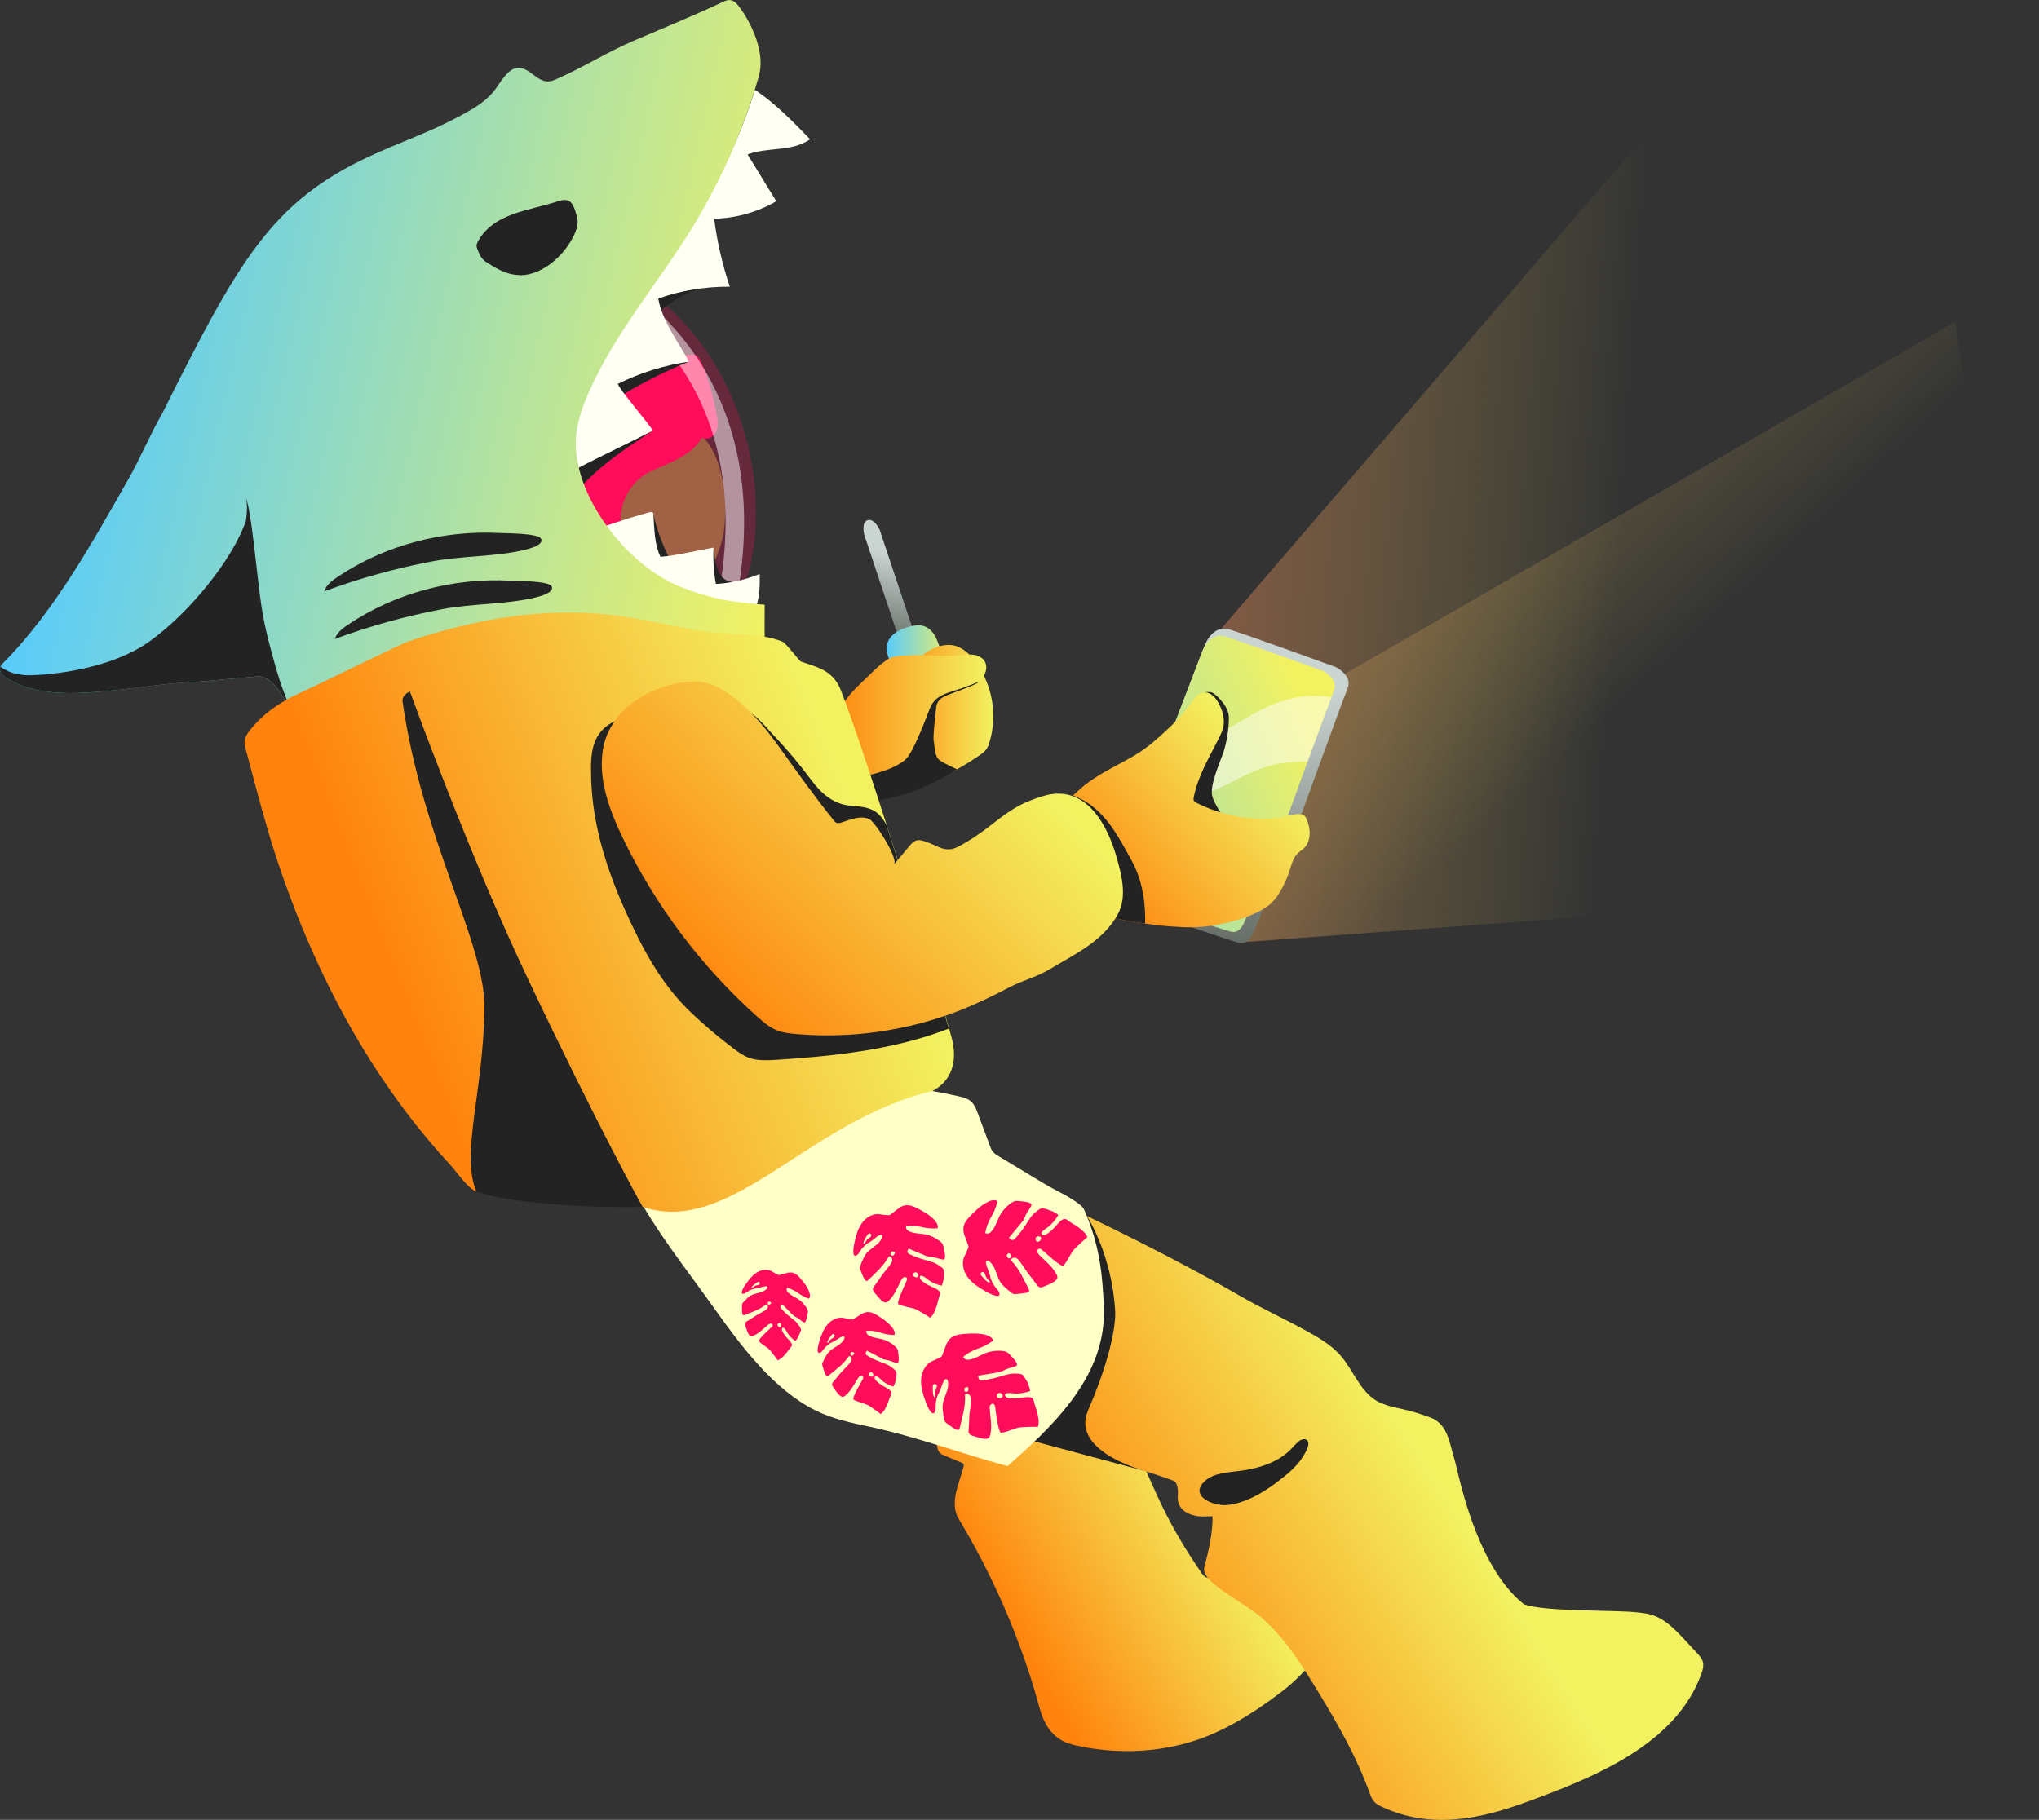 <svg width="550" height="491" viewBox="0 0 550 491" fill="none" xmlns="http://www.w3.org/2000/svg">
<rect x="0" y="0" width="550" height="491" fill="#333333" stroke="none"/>
<path d="M242.885 173.542L233.139 144.331C233.139 144.331 232.223 140.838 234.076 140.336C235.93 139.834 237.281 142.956 237.281 142.956L247.027 172.167L242.885 173.542Z" fill="url(#paint0_linear_8370_979)"/>
<path d="M239.179 175.681C239.136 175.354 239.114 175.048 239.136 174.721C239.354 171.817 241.774 170.202 244.281 169.372C245.655 168.914 247.617 168.455 249.099 168.892C250.691 169.372 251.89 170.747 252.566 172.276C254.725 177.188 255.379 182.493 256.839 187.58C257.341 189.37 257.777 191.51 256.556 192.885C255.728 193.802 254.419 194.064 253.177 194.217C251.302 194.457 247.355 195.439 245.698 194.304C244.194 193.278 243.692 190.112 243.3 188.431C242.406 184.698 240.88 181.139 239.681 177.494C239.484 176.904 239.288 176.293 239.201 175.681H239.179Z" fill="url(#paint1_linear_8370_979)"/>
<path d="M263.205 178.65C266.497 183.17 268.176 188.824 267.914 194.413C267.805 196.64 267.391 198.845 266.671 200.963C266.039 202.862 264.338 203.692 262.703 204.783C259.062 207.25 255.116 209.281 250.973 210.787C249.011 211.507 246.743 212.075 244.934 211.027C244.018 210.503 243.364 209.63 242.819 208.713C241.511 206.573 240.682 204.128 240.377 201.639C240.072 199.151 240.704 196.836 240.66 194.391C240.573 189.152 243.669 184.021 246.307 179.677C248.204 176.555 252.347 173.935 256.053 174C259.084 174.066 261.504 176.314 263.205 178.629V178.65Z" fill="url(#paint2_linear_8370_979)"/>
<path d="M235.407 181.227C236.868 179.83 238.416 178.433 240.029 177.581C241.577 176.752 244.477 176.883 246.2 176.795C250.538 176.599 254.855 177.145 259.194 176.752C260.328 176.642 261.462 176.511 262.595 176.664C263.729 176.817 264.841 177.319 265.495 178.258C266.564 179.786 265.931 182.013 264.623 183.345C263.315 184.677 261.462 185.288 259.696 185.899L256.709 186.903C255.618 187.275 254.463 187.668 253.634 188.475C251.934 190.113 252.283 192.427 251.977 194.545C251.629 196.924 251.563 199.26 251.432 201.684C251.28 204.631 254.092 206.902 258.169 207.556C252.697 210.613 248.227 212.512 247.203 212.731C243.387 213.582 237.784 213.364 233.859 213.32C232.791 213.32 231.701 213.255 230.654 213.036C220.211 210.788 222.98 197.732 226.73 191.03C228.343 188.148 230.676 185.725 233.074 183.498C233.816 182.799 234.601 182.035 235.407 181.249V181.227Z" fill="url(#paint3_linear_8370_979)"/>
<path d="M264.056 183.868C264.056 183.868 261.898 184.96 256.774 186.553C253.939 187.427 251.868 188.409 250.756 191.269C250.059 193.103 246.308 203.233 244.172 205.001C240.269 208.233 233.183 209.324 233.183 209.324L234.775 212.643L236.105 216.136C236.105 216.136 239.332 215.59 244.695 214.04C246.374 213.56 251.977 211.507 258.169 207.556C258.169 207.556 254.899 206.137 253.46 205.111C252.021 204.085 252.173 201.334 251.868 200.002C251.563 198.67 252.566 190.571 252.566 190.571C252.566 190.571 252.719 189.13 254.092 188.278C255.531 187.361 258.147 186.641 261.069 185.44C262.421 184.894 263.576 184.479 264.034 183.89L264.056 183.868Z" fill="#232323"/>
<path d="M550.001 238.295L460.849 16.811L328.57 170.616L333.716 254.32L550.001 238.295Z" fill="url(#paint4_linear_8370_979)"/>
<path style="mix-blend-mode:screen" d="M550.001 238.296L527.37 86.848L362.714 181.86L336.136 254.146L550.001 238.296Z" fill="url(#paint5_linear_8370_979)"/>
<path d="M311.891 208.277L325.017 174.001C325.017 174.001 327.001 168.412 331.71 169.853C336.42 171.294 360.381 180.004 360.381 180.004C360.381 180.004 364.894 182.319 363.521 185.637C362.147 188.956 347.67 228.995 347.67 228.995L338.208 251.286C338.208 251.286 337.074 254.997 334.327 254.386C331.58 253.775 307.88 245.522 307.88 245.522L306.419 232.772L311.891 208.277Z" fill="url(#paint6_linear_8370_979)"/>
<path d="M332.145 251.395C329.573 250.849 307.748 243.274 307.748 243.274L306.549 231.288L310.408 214.456L311.847 208.168L313.417 204.107L324.296 175.726C324.296 175.726 326.193 170.421 330.532 171.73C334.827 173.062 356.935 181.053 356.935 181.053C356.935 181.053 361.1 183.17 359.813 186.314C359.682 186.598 359.464 187.253 359.137 188.148C357.873 191.445 355.344 198.365 352.706 205.461C348.803 216.158 344.747 227.336 344.747 227.336L335.786 248.448C335.786 248.448 334.675 251.963 332.167 251.395H332.145Z" fill="url(#paint7_linear_8370_979)"/>
<path opacity="0.5" d="M352.707 205.461C349.066 205.461 345.338 205.766 341.849 206.792C336.29 208.408 331.449 211.923 325.955 213.757C320.962 215.416 315.512 215.656 310.41 214.434C309.145 214.15 307.924 213.779 306.747 213.32C306.005 212.993 306.398 208.692 306.529 208.059C306.747 206.618 306.965 205.526 308.338 204.937C309.756 204.369 311.783 204.369 313.418 204.085C313.615 204.085 313.789 204.042 313.942 204.02C315.969 203.649 317.997 203.146 319.938 202.426C329.64 199.02 337.532 191.248 347.496 188.65C351.268 187.646 355.28 187.471 359.139 188.126C357.875 191.423 355.345 198.343 352.707 205.439V205.461Z" fill="white"/>
<path d="M324.929 186.816C324.929 186.816 326.194 186.532 326.979 186.86C327.764 187.187 331.427 190.375 331.47 193.475C331.514 196.575 330.838 200.68 329.879 203.343C328.919 206.007 326.39 211.77 326.957 214.608C327.524 217.446 331.667 222.621 331.667 222.621L322.422 225.677C322.422 225.677 311.695 219.804 311.782 219.608C311.869 219.411 315.009 213.342 315.009 213.342C315.009 213.342 322.051 200.177 322.4 196.117C322.749 192.056 324.929 186.816 324.929 186.816Z" fill="#232323"/>
<path d="M261.418 414.632C266.127 422.95 270.226 431.617 273.715 440.524C275.764 445.764 277.596 451.069 279.187 456.462C280.626 461.265 281.259 466.068 285.685 469.124C287.145 470.15 288.911 470.631 290.678 471.024C297.218 472.421 303.977 472.814 310.627 472.093C313.876 471.744 317.103 471.133 320.264 470.238C329.596 467.596 337.924 462.335 345.577 456.527C349.175 453.798 352.074 450.785 354.952 447.249C356.435 445.437 358.768 442.053 358.005 439.564C357.83 438.953 357.351 438.494 356.915 438.057C353.165 434.455 348.935 431.377 344.378 428.888C343.397 428.364 342.372 427.84 341.282 427.687C340.017 427.513 338.731 427.796 337.467 427.862C334.109 428.058 330.468 426.661 327.176 426.05C326.369 425.897 325.54 425.766 324.908 425.286C324.494 424.98 324.189 424.543 323.905 424.107C319.217 417.273 315.249 410.484 311.848 402.886C308.229 394.808 304.675 386.709 300.641 378.849C299.333 376.295 297.981 373.741 296.019 371.667C292.596 368.042 285.837 364.746 280.757 364.789C276.833 364.833 273.192 367.213 269.311 368.108C266.367 368.785 263.358 369.134 260.459 369.942C257.668 370.728 254.354 370.859 251.759 372.147C250.538 372.736 249.317 373.61 249.317 375.094C249.317 375.967 249.644 376.775 249.928 377.605C251.323 381.404 252.261 385.399 252.675 389.438C252.762 390.333 252.871 391.337 253.504 391.97C253.874 392.341 254.376 392.56 254.855 392.756L259.325 394.612C259.543 394.699 259.761 394.808 259.892 395.005C260.023 395.245 259.957 395.551 259.892 395.813C258.736 400.266 256.033 405.55 258.627 409.851C259.565 411.422 260.502 413.016 261.396 414.61L261.418 414.632Z" fill="url(#paint8_linear_8370_979)"/>
<path d="M350.548 448.516C352.423 451.31 354.168 454.192 355.977 457.139C361.123 465.588 366.007 474.255 369.386 483.599C369.691 484.451 369.997 485.324 370.585 486.001C371.196 486.721 372.09 487.18 372.962 487.573C386.044 493.533 398.994 490.869 411.902 486.132C429.628 479.648 451.932 470.828 458.887 451.703C459.28 450.633 459.628 449.432 459.301 448.297C459.04 447.402 458.407 446.704 457.775 446.027L454.679 442.686C452.019 439.805 449.119 436.748 445.391 435.657C444.301 435.329 443.189 435.198 442.077 435.067C435.776 434.281 417.265 434.98 411.073 432.84C397.795 422.317 393.304 396.839 392.366 393.87C390.993 389.548 390.622 384.264 385.891 382.474C383.493 381.579 381.051 380.815 378.565 380.247C376.058 379.658 373.463 379.221 371.261 377.911C366.813 375.248 365.069 369.724 361.668 365.816C358.964 362.694 355.258 360.642 351.617 358.655C346.079 355.621 340.366 353.023 334.916 349.879C322.772 342.893 310.322 336.452 297.742 330.296C287.037 325.034 275.983 319.969 264.819 313.965C255.858 309.141 244.783 304.534 236.476 307.088C231.308 308.682 228.125 312.83 225.596 317.175C219.884 327.065 216.766 338.57 216.461 350.796C216.395 353.656 216.504 356.669 218.096 359.616C220.821 364.725 227.035 368.13 232.638 370.51C245.066 375.793 255.771 381.12 267.37 385.225C281.695 390.312 296.652 392.298 316.47 399.481C317.691 399.918 317.822 402.145 317.713 403.454C317.212 408.847 323.556 409.153 324.167 409.153L327.089 409.087C327.11 413.934 326.02 418.213 324.843 422.907C323.905 427.011 335.156 431.945 340.301 436.464C344.4 440.045 347.605 444.149 350.527 448.494L350.548 448.516Z" fill="url(#paint9_linear_8370_979)"/>
<path d="M293.141 327.992C293.141 327.992 300 338.501 300.816 353.902C300.816 353.902 301.5 362.001 293.5 380.501C288.5 392.063 310.038 397.21 310.038 397.21L275.154 387.845C275.154 387.845 288.061 376.647 290.547 370.492C293.032 364.336 297.022 356.413 295.452 345.52C293.882 334.628 293.163 327.992 293.163 327.992H293.141Z" fill="#232323"/>
<path d="M291.592 325.296C288.845 322.938 284.746 321.214 281.628 319.336L269.419 311.979C268.895 311.651 268.35 311.324 267.936 310.865C267.456 310.319 267.195 309.643 266.955 308.966L263.641 300.102C263.292 299.142 262.9 298.181 262.202 297.439C261.221 296.413 259.782 296.041 258.386 295.736C250.298 293.902 242.012 292.854 233.727 292.592C229.672 292.461 188.966 303.77 178.74 310.014C175.732 311.848 172.766 313.965 170.804 316.891C170.455 317.415 170.128 318.004 170.106 318.637C170.106 319.227 170.368 319.795 170.652 320.318C176.669 331.868 185.02 342.238 192.542 352.826C199.715 362.934 208.632 374.92 219.948 380.531C224.548 382.823 229.628 383.893 234.665 384.963C247.485 387.692 259.106 392.146 271.752 395.551C283.678 385.137 296.236 372.977 297.632 357.193C297.937 353.678 297.653 350.141 297.392 346.626C296.825 339.487 295.473 333.374 292.617 326.781C292.421 326.322 292.203 325.842 291.832 325.514C291.767 325.449 291.679 325.383 291.614 325.318L291.592 325.296Z" fill="#FFFFC8"/>
<path d="M215.261 360.773C215.588 360.183 215.85 359.55 216.046 358.917C216.155 358.546 215.523 357.629 215.327 357.345C214.978 356.865 214.542 356.428 214.062 356.057C212.863 355.14 211.642 354.158 210.705 353.001C210.639 352.913 210.552 352.826 210.53 352.695C210.443 352.389 210.748 352.106 211.01 351.909L213.604 354.529C213.888 354.813 214.171 355.097 214.52 355.249C215.196 355.555 215.872 356.123 216.46 356.581C216.591 356.69 216.744 356.799 216.918 356.821C217.485 356.821 217.703 355.053 217.812 354.638C217.878 354.332 217.943 354.027 217.899 353.699C217.856 353.437 217.747 353.197 217.616 352.957C217.049 351.953 216.242 351.08 215.283 350.468C214.542 349.988 211.468 348.722 212.34 347.455C213.299 347.717 214.193 348.132 215.021 348.678C215.37 348.918 215.719 349.18 216.09 349.398C216.744 349.791 217.507 350.163 218.248 350.381C218.75 349.66 218.357 348.678 218.03 347.958C217.638 347.128 217.093 346.364 216.526 345.665C215.327 344.159 214.346 342.893 212.274 343.438C211.62 343.613 210.966 343.788 210.312 343.962C210.225 343.984 210.138 344.006 210.05 344.006C209.963 344.006 209.876 343.94 209.789 343.897C209.353 343.657 208.895 343.46 208.481 343.176C207.238 342.303 205.494 342.5 204.207 343.286C202.921 344.071 201.983 345.316 201.111 346.538C200.85 346.91 199.214 349.355 200.675 349.049C200.959 348.984 201.198 348.787 201.438 348.634C202.158 348.132 203.073 347.696 203.967 347.608C204.796 347.543 205.603 347.15 206.453 347.041C207.107 346.953 207.172 347.455 206.736 347.827C206.344 348.154 205.908 348.438 205.406 348.591C204.665 348.809 203.924 349.006 203.204 349.224C202.201 349.529 201.22 350.577 200.523 351.32C200.392 351.451 200.261 351.603 200.196 351.8C200.13 351.975 200.13 352.149 200.152 352.346C200.152 352.761 200.021 354.682 200.479 354.835C200.632 354.878 200.784 354.835 200.937 354.769L202.158 354.289C203.183 353.874 204.229 353.481 205.188 352.935C205.712 352.63 206.235 352.28 206.715 351.909C207.085 351.996 207.238 352.52 207.063 352.87C206.889 353.219 206.54 353.459 206.213 353.656C205.537 354.049 204.861 354.42 204.185 354.791C203.662 355.075 203.204 355.424 202.703 355.73C202.31 355.97 201.918 356.21 201.525 356.45C201.351 356.559 201.177 356.668 201.068 356.843C200.893 357.149 201.002 357.52 201.111 357.847V357.913C201.351 358.546 201.787 360.402 202.572 360.511C202.79 360.555 203.008 360.467 203.226 360.38C204.709 359.747 205.864 358.546 207.107 357.498C207.303 357.323 207.543 357.149 207.805 357.105C208.066 357.061 208.393 357.236 208.415 357.52C208.415 357.738 208.263 357.913 208.11 358.066C207.761 358.415 204.316 361.45 204.731 361.886C205.581 362.781 206.649 363.305 207.543 364.113C207.783 364.332 209.811 366.951 209.702 366.995C210.617 366.733 211.293 365.991 211.904 365.292C212.34 364.79 212.689 364.222 213.125 363.72C213.343 363.48 213.582 363.24 213.626 362.934C213.692 362.345 212.776 361.493 212.383 361.079C211.816 360.445 211.206 359.725 210.923 358.917C210.857 358.721 210.923 358.284 211.162 358.219C211.38 358.153 211.642 358.459 211.773 358.612C212.143 359.048 212.318 359.616 212.689 360.052C213.212 360.707 213.801 361.319 214.498 361.777C214.564 361.821 215.283 360.882 215.327 360.773H215.261ZM203.902 346.822C203.662 346.91 203.444 347.041 203.27 347.215C203.161 347.324 203.03 347.477 202.877 347.434C202.855 347.434 202.812 347.412 202.812 347.39C202.768 347.324 202.812 347.237 202.855 347.172C203.117 346.8 203.444 346.517 203.837 346.277C204.033 346.146 204.316 345.862 204.556 345.84C204.883 345.818 205.079 346.211 204.861 346.473C204.643 346.735 204.207 346.735 203.924 346.822H203.902ZM207.696 351.931C207.543 352.018 207.369 352.04 207.216 351.931C207.107 351.844 207.042 351.691 207.063 351.56C207.085 351.429 207.194 351.298 207.303 351.232L207.39 351.189C207.39 351.189 207.521 351.167 207.565 351.167C207.783 351.167 207.936 351.407 208.023 351.603C207.914 351.734 207.805 351.865 207.652 351.953L207.696 351.931ZM209.767 357.236C209.876 357.061 210.072 356.952 210.268 356.974C210.465 356.996 210.661 357.127 210.726 357.323C210.792 357.542 210.726 357.978 210.486 358.066C210.116 358.219 209.549 357.585 209.767 357.236Z" fill="#FF0D5B"/>
<path d="M241.598 372.693C241.751 371.929 241.838 371.143 241.838 370.357C241.838 369.899 240.813 369.135 240.486 368.873C239.919 368.458 239.309 368.13 238.655 367.89C237.02 367.279 235.319 366.646 233.88 365.685C233.771 365.62 233.662 365.533 233.575 365.423C233.378 365.096 233.618 364.703 233.836 364.397L237.608 366.384C238.001 366.602 238.415 366.821 238.873 366.864C239.723 366.973 240.661 367.366 241.489 367.672C241.685 367.738 241.882 367.825 242.078 367.759C242.71 367.563 242.339 365.533 242.296 365.052C242.274 364.681 242.23 364.332 242.056 364.004C241.925 363.72 241.707 363.502 241.467 363.284C240.508 362.367 239.309 361.69 238.022 361.341C237.041 361.057 233.204 360.751 233.727 359.027C234.861 358.983 236.017 359.136 237.107 359.441C237.586 359.572 238.044 359.747 238.546 359.856C239.418 360.053 240.377 360.184 241.271 360.184C241.576 359.223 240.813 358.262 240.181 357.586C239.461 356.8 238.589 356.167 237.717 355.577C235.864 354.333 234.36 353.285 232.245 354.617C231.569 355.031 230.915 355.446 230.239 355.883C230.152 355.926 230.064 355.992 229.955 356.014C229.846 356.014 229.737 356.014 229.628 355.992C229.061 355.883 228.495 355.839 227.95 355.664C226.293 355.119 224.417 355.97 223.262 357.28C222.106 358.59 221.518 360.293 220.994 361.952C220.842 362.454 219.882 365.729 221.387 364.878C221.692 364.703 221.888 364.419 222.085 364.135C222.695 363.327 223.567 362.52 224.505 362.127C225.399 361.756 226.14 361.057 227.056 360.642C227.753 360.337 227.993 360.86 227.644 361.406C227.317 361.908 226.947 362.367 226.445 362.716C225.704 363.196 224.963 363.699 224.221 364.179C223.218 364.856 222.499 366.362 221.976 367.432C221.867 367.628 221.779 367.847 221.779 368.065C221.779 368.283 221.845 368.48 221.91 368.676C222.063 369.135 222.586 371.296 223.131 371.296C223.306 371.296 223.48 371.165 223.611 371.056L224.788 370.095C225.791 369.288 226.794 368.48 227.666 367.541C228.146 367.017 228.582 366.471 228.996 365.882C229.454 365.838 229.781 366.362 229.716 366.821C229.65 367.279 229.345 367.628 229.04 367.978C228.451 368.654 227.819 369.309 227.186 369.943C226.707 370.423 226.314 370.99 225.878 371.514C225.529 371.907 225.181 372.322 224.832 372.737C224.679 372.912 224.505 373.108 224.461 373.348C224.374 373.741 224.635 374.112 224.854 374.418L224.897 374.484C225.355 375.095 226.467 376.994 227.404 376.863C227.666 376.82 227.884 376.667 228.08 376.492C229.519 375.291 230.37 373.545 231.373 371.951C231.547 371.689 231.721 371.405 232.005 371.274C232.288 371.143 232.703 371.209 232.812 371.514C232.899 371.755 232.79 372.017 232.659 372.235C232.397 372.737 229.65 377.3 230.261 377.627C231.503 378.326 232.877 378.522 234.142 379.112C234.469 379.265 237.652 381.47 237.521 381.535C238.437 380.924 238.916 379.876 239.352 378.872C239.658 378.173 239.832 377.409 240.159 376.732C240.312 376.405 240.508 376.055 240.443 375.684C240.312 375.008 238.982 374.396 238.437 374.069C237.586 373.567 236.671 372.977 236.06 372.191C235.908 371.995 235.842 371.493 236.06 371.34C236.278 371.187 236.671 371.427 236.867 371.558C237.434 371.907 237.826 372.475 238.371 372.846C239.178 373.392 240.028 373.85 240.966 374.112C241.053 374.134 241.511 372.846 241.533 372.715L241.598 372.693ZM224.221 361.253C223.981 361.428 223.785 361.646 223.654 361.908C223.567 362.061 223.48 362.28 223.306 362.28C223.262 362.28 223.24 362.28 223.197 362.258C223.131 362.192 223.131 362.083 223.175 361.996C223.327 361.494 223.611 361.079 223.938 360.686C224.112 360.489 224.33 360.053 224.57 359.965C224.941 359.813 225.268 360.205 225.115 360.555C224.963 360.904 224.483 361.079 224.199 361.275L224.221 361.253ZM230.195 365.576C230.064 365.707 229.868 365.816 229.672 365.751C229.519 365.707 229.389 365.554 229.367 365.38C229.345 365.205 229.41 365.052 229.519 364.921L229.607 364.856C229.607 364.856 229.737 364.768 229.803 364.768C230.043 364.703 230.282 364.899 230.479 365.074C230.413 365.249 230.326 365.445 230.195 365.576ZM234.316 370.728C234.381 370.51 234.556 370.314 234.796 370.248C235.035 370.183 235.275 370.292 235.406 370.467C235.559 370.685 235.646 371.187 235.406 371.362C235.057 371.645 234.207 371.143 234.316 370.707V370.728Z" fill="#FF0D5B"/>
<path d="M277.421 373.457C277.007 372.606 276.505 371.798 275.938 371.034C275.589 370.597 274.063 370.597 273.562 370.597C272.711 370.597 271.883 370.772 271.076 371.012C269.049 371.623 266.955 372.256 264.862 372.387C264.71 372.387 264.535 372.387 264.383 372.344C263.947 372.191 263.881 371.623 263.881 371.165L268.961 370.313C269.506 370.226 270.051 370.117 270.531 369.855C271.425 369.331 272.624 369.003 273.627 368.719C273.867 368.654 274.129 368.567 274.259 368.37C274.739 367.715 272.864 366.034 272.493 365.597C272.21 365.27 271.883 364.943 271.49 364.746C271.163 364.571 270.771 364.528 270.4 364.484C268.787 364.309 267.152 364.55 265.647 365.139C264.492 365.597 260.567 368.108 259.826 366.078C260.894 365.204 262.093 364.506 263.38 364.004C263.947 363.785 264.514 363.611 265.08 363.349C266.062 362.912 267.086 362.323 267.937 361.668C267.522 360.511 266.083 360.161 264.993 359.965C263.729 359.747 262.42 359.747 261.156 359.834C258.452 359.987 256.228 360.096 255.182 362.934C254.855 363.829 254.506 364.724 254.179 365.619C254.135 365.728 254.092 365.859 254.005 365.947C253.917 366.056 253.786 366.1 253.677 366.165C253.045 366.471 252.456 366.842 251.802 367.082C249.797 367.781 248.619 369.964 248.467 372.082C248.314 374.199 248.99 376.273 249.709 378.26C249.927 378.849 251.388 382.714 252.238 380.792C252.413 380.421 252.369 379.985 252.369 379.57C252.369 378.347 252.609 376.928 253.241 375.858C253.83 374.832 254.026 373.61 254.615 372.562C255.051 371.732 255.662 372.082 255.727 372.867C255.792 373.588 255.771 374.308 255.531 375.007C255.182 376.033 254.811 377.037 254.462 378.063C254.005 379.439 254.397 381.426 254.68 382.845C254.724 383.107 254.789 383.391 254.942 383.609C255.095 383.827 255.313 383.958 255.509 384.111C255.989 384.438 258.082 386.141 258.605 385.748C258.779 385.617 258.845 385.377 258.91 385.159L259.346 383.369C259.717 381.862 260.088 380.334 260.24 378.784C260.327 377.933 260.349 377.059 260.306 376.208C260.72 375.837 261.417 376.099 261.679 376.579C261.941 377.059 261.919 377.627 261.875 378.173C261.788 379.264 261.679 380.334 261.527 381.426C261.417 382.255 261.461 383.063 261.396 383.893C261.352 384.548 261.308 385.181 261.265 385.836C261.265 386.119 261.221 386.425 261.352 386.687C261.548 387.124 262.072 387.298 262.529 387.429H262.617C263.511 387.713 265.974 388.717 266.759 387.91C266.977 387.691 267.064 387.364 267.13 387.058C267.631 384.853 267.173 382.539 266.977 380.29C266.934 379.919 266.912 379.504 267.086 379.177C267.261 378.849 267.719 378.609 268.046 378.806C268.307 378.959 268.373 379.308 268.438 379.614C268.547 380.29 269.245 386.687 270.073 386.578C271.774 386.338 273.235 385.508 274.913 385.137C275.35 385.05 280.015 384.831 279.95 385.006C280.386 383.762 280.081 382.386 279.776 381.098C279.558 380.181 279.187 379.33 278.969 378.435C278.882 377.998 278.816 377.518 278.467 377.234C277.835 376.688 276.134 377.059 275.35 377.147C274.172 377.299 272.864 377.387 271.708 377.081C271.425 377.016 270.989 376.579 271.098 376.23C271.207 375.924 271.752 375.88 272.014 375.858C272.82 375.793 273.605 376.033 274.412 375.989C275.568 375.924 276.745 375.727 277.857 375.313C277.966 375.269 277.464 373.697 277.399 373.544L277.421 373.457ZM252.282 375.204C252.173 375.553 252.173 375.902 252.238 376.251C252.282 376.47 252.326 376.732 252.173 376.863C252.129 376.885 252.108 376.906 252.064 376.906C251.955 376.906 251.89 376.775 251.846 376.666C251.628 376.055 251.584 375.466 251.628 374.832C251.628 374.505 251.541 373.937 251.715 373.653C251.955 373.239 252.566 373.37 252.675 373.806C252.784 374.265 252.435 374.767 252.326 375.182L252.282 375.204ZM261.199 374.985C261.178 375.225 261.047 375.444 260.829 375.531C260.633 375.596 260.415 375.531 260.284 375.4C260.131 375.269 260.088 375.051 260.109 374.854V374.723C260.109 374.723 260.197 374.549 260.262 374.483C260.458 374.243 260.829 374.243 261.134 374.287C261.199 374.505 261.243 374.745 261.221 374.985H261.199ZM268.939 376.906C268.83 376.644 268.874 376.317 269.049 376.099C269.223 375.88 269.55 375.771 269.812 375.858C270.117 375.946 270.553 376.382 270.466 376.732C270.335 377.278 269.158 377.409 268.939 376.885V376.906Z" fill="#FF0D5B"/>
<path d="M254.595 345.36C254.682 344.487 254.704 343.613 254.617 342.74C254.573 342.216 253.352 341.474 252.96 341.212C252.306 340.797 251.564 340.513 250.801 340.295C248.904 339.771 246.964 339.225 245.241 338.308C245.111 338.243 244.98 338.155 244.871 338.046C244.609 337.697 244.849 337.238 245.067 336.867L249.471 338.701C249.951 338.898 250.43 339.094 250.932 339.116C251.891 339.16 252.981 339.487 253.919 339.749C254.137 339.814 254.377 339.88 254.595 339.793C255.293 339.531 254.66 337.282 254.573 336.736C254.508 336.343 254.42 335.928 254.202 335.579C254.028 335.273 253.766 335.055 253.483 334.837C252.306 333.92 250.91 333.287 249.449 333.003C248.316 332.785 243.999 332.828 244.413 330.842C245.677 330.689 246.986 330.732 248.228 330.973C248.773 331.082 249.319 331.235 249.864 331.3C250.845 331.431 251.957 331.497 252.938 331.387C253.178 330.274 252.218 329.291 251.477 328.593C250.605 327.785 249.558 327.152 248.534 326.584C246.332 325.384 244.544 324.358 242.32 326.06C241.622 326.606 240.924 327.13 240.205 327.676C240.118 327.741 240.031 327.807 239.9 327.851C239.791 327.894 239.66 327.851 239.529 327.851C238.897 327.785 238.243 327.785 237.61 327.654C235.692 327.217 233.708 328.331 232.53 329.925C231.375 331.497 230.873 333.461 230.459 335.383C230.328 335.95 229.587 339.705 231.179 338.614C231.506 338.395 231.68 338.046 231.898 337.719C232.509 336.758 233.381 335.776 234.405 335.23C235.365 334.728 236.128 333.854 237.109 333.309C237.872 332.894 238.177 333.44 237.85 334.095C237.545 334.684 237.153 335.252 236.629 335.666C235.844 336.3 235.059 336.911 234.296 337.522C233.25 338.374 232.596 340.142 232.116 341.365C232.029 341.605 231.942 341.845 231.942 342.107C231.942 342.347 232.051 342.565 232.138 342.784C232.356 343.264 233.141 345.644 233.751 345.6C233.948 345.6 234.122 345.425 234.275 345.294L235.496 344.115C236.542 343.111 237.567 342.107 238.461 340.972C238.94 340.338 239.376 339.684 239.769 338.985C240.27 338.898 240.685 339.443 240.685 339.946C240.685 340.448 240.358 340.906 240.052 341.299C239.442 342.107 238.831 342.893 238.177 343.679C237.698 344.268 237.327 344.945 236.869 345.556C236.52 346.037 236.171 346.539 235.801 347.019C235.648 347.237 235.474 347.456 235.452 347.739C235.408 348.176 235.714 348.569 235.997 348.897L236.062 348.962C236.629 349.595 238.068 351.626 239.093 351.364C239.376 351.298 239.594 351.102 239.812 350.883C241.295 349.399 242.08 347.368 243.039 345.491C243.192 345.185 243.388 344.858 243.693 344.661C243.999 344.465 244.457 344.53 244.609 344.836C244.74 345.098 244.609 345.382 244.522 345.644C244.282 346.211 241.666 351.604 242.363 351.909C243.824 352.564 245.372 352.652 246.855 353.176C247.247 353.307 250.997 355.446 250.867 355.555C251.826 354.791 252.262 353.569 252.654 352.39C252.938 351.56 253.047 350.709 253.33 349.901C253.461 349.508 253.657 349.093 253.548 348.7C253.33 347.958 251.804 347.412 251.15 347.085C250.147 346.604 249.079 346.037 248.316 345.229C248.141 345.032 247.989 344.487 248.25 344.268C248.49 344.072 248.926 344.312 249.166 344.421C249.82 344.749 250.321 345.338 250.976 345.709C251.935 346.233 252.938 346.67 254.006 346.866C254.115 346.866 254.486 345.403 254.508 345.251L254.595 345.36ZM234.035 334.291C233.795 334.509 233.599 334.793 233.468 335.099C233.402 335.295 233.315 335.514 233.097 335.557C233.054 335.557 233.01 335.557 232.988 335.535C232.901 335.47 232.901 335.339 232.923 335.252C233.054 334.684 233.315 334.182 233.664 333.702C233.838 333.461 234.035 332.959 234.318 332.828C234.711 332.632 235.125 333.025 234.994 333.418C234.863 333.833 234.34 334.051 234.035 334.313V334.291ZM241.142 338.526C241.012 338.701 240.794 338.81 240.576 338.767C240.401 338.723 240.249 338.57 240.205 338.395C240.161 338.221 240.205 338.024 240.336 337.871L240.423 337.784C240.423 337.784 240.554 337.675 240.619 337.653C240.881 337.544 241.164 337.74 241.404 337.937C241.339 338.133 241.273 338.352 241.142 338.526ZM246.266 343.875C246.31 343.613 246.506 343.395 246.746 343.308C246.986 343.22 247.291 343.308 247.465 343.504C247.662 343.722 247.792 344.268 247.553 344.508C247.182 344.858 246.201 344.377 246.266 343.875Z" fill="#FF0D5B"/>
<path d="M283.941 326.846C283.069 326.475 282.175 326.169 281.238 325.973C280.693 325.864 279.515 326.868 279.145 327.196C278.512 327.741 277.967 328.418 277.531 329.139C276.397 330.929 275.22 332.763 273.716 334.247C273.607 334.356 273.476 334.487 273.323 334.531C272.887 334.684 272.473 334.291 272.168 333.942L275.46 329.968C275.809 329.553 276.179 329.117 276.354 328.593C276.703 327.61 277.4 326.584 277.967 325.711C278.098 325.493 278.251 325.274 278.229 325.034C278.163 324.226 275.656 324.161 275.067 324.074C274.631 324.008 274.195 323.964 273.759 324.074C273.389 324.161 273.062 324.357 272.756 324.576C271.426 325.493 270.336 326.737 269.573 328.156C269.006 329.248 267.654 333.723 265.758 332.675C265.997 331.322 266.455 329.99 267.109 328.789C267.393 328.265 267.72 327.741 267.982 327.196C268.439 326.213 268.854 325.1 269.05 324.052C267.982 323.44 266.673 324.117 265.714 324.685C264.602 325.34 263.621 326.191 262.705 327.086C260.765 328.964 259.151 330.492 260.176 333.33C260.503 334.225 260.83 335.121 261.157 336.016C261.201 336.125 261.244 336.256 261.244 336.365C261.244 336.496 261.179 336.627 261.135 336.736C260.852 337.369 260.656 338.046 260.307 338.635C259.26 340.469 259.762 342.893 261.026 344.596C262.291 346.298 264.144 347.434 265.976 348.482C266.521 348.787 270.14 350.774 269.551 348.765C269.421 348.373 269.137 348.067 268.854 347.739C268.047 346.801 267.327 345.578 267.088 344.355C266.87 343.198 266.215 342.129 265.976 340.95C265.779 340.033 266.455 339.902 267.022 340.448C267.524 340.95 267.982 341.517 268.265 342.194C268.657 343.198 269.028 344.203 269.442 345.207C269.987 346.56 271.579 347.805 272.713 348.7C272.931 348.875 273.149 349.049 273.41 349.115C273.65 349.18 273.912 349.158 274.174 349.115C274.74 349.049 277.444 348.984 277.597 348.329C277.64 348.111 277.531 347.892 277.444 347.696L276.615 346.058C275.918 344.661 275.198 343.264 274.326 341.998C273.847 341.299 273.28 340.622 272.691 340.011C272.756 339.465 273.454 339.203 273.977 339.378C274.501 339.552 274.849 340.011 275.176 340.469C275.809 341.343 276.441 342.238 277.03 343.155C277.488 343.853 278.054 344.443 278.534 345.12C278.927 345.644 279.319 346.167 279.69 346.67C279.864 346.91 280.039 347.15 280.322 347.259C280.758 347.456 281.259 347.259 281.696 347.063L281.783 347.019C282.633 346.648 285.162 345.796 285.228 344.661C285.228 344.355 285.119 344.05 284.966 343.766C283.898 341.757 282.066 340.317 280.453 338.723C280.191 338.461 279.908 338.155 279.82 337.784C279.733 337.413 279.93 336.954 280.3 336.889C280.605 336.845 280.867 337.042 281.107 337.238C281.63 337.675 286.318 342.085 286.863 341.452C287.997 340.164 288.585 338.57 289.61 337.216C289.872 336.867 293.273 333.658 293.338 333.832C292.837 332.61 291.725 331.758 290.657 330.972C289.893 330.427 289.065 330.034 288.324 329.466C287.975 329.204 287.604 328.877 287.168 328.877C286.318 328.877 285.271 330.274 284.748 330.841C283.941 331.715 283.026 332.654 281.935 333.178C281.674 333.308 281.063 333.265 280.932 332.937C280.802 332.632 281.194 332.239 281.39 332.042C281.957 331.475 282.72 331.147 283.287 330.58C284.116 329.772 284.901 328.855 285.446 327.829C285.511 327.72 284.094 326.868 283.941 326.803V326.846ZM265.997 344.552C266.15 344.879 266.368 345.163 266.63 345.382C266.804 345.513 267.022 345.687 266.979 345.906C266.979 345.949 266.957 345.993 266.913 346.015C266.826 346.08 266.695 346.037 266.586 345.971C266.041 345.644 265.605 345.229 265.213 344.727C265.016 344.465 264.58 344.115 264.515 343.788C264.428 343.329 264.973 343.024 265.343 343.286C265.714 343.548 265.801 344.159 265.976 344.552H265.997ZM272.626 338.57C272.756 338.766 272.822 339.028 272.691 339.225C272.604 339.4 272.386 339.509 272.189 339.487C271.993 339.487 271.797 339.356 271.688 339.181L271.623 339.05C271.623 339.05 271.557 338.876 271.557 338.788C271.557 338.483 271.841 338.243 272.102 338.068C272.299 338.199 272.495 338.33 272.626 338.526V338.57ZM279.755 334.99C279.493 334.859 279.319 334.597 279.319 334.313C279.319 334.029 279.493 333.745 279.733 333.636C280.017 333.505 280.627 333.549 280.802 333.876C281.041 334.378 280.235 335.23 279.755 334.99Z" fill="#FF0D5B"/>
<path d="M194.853 145.445C193.458 151.077 189.947 157.714 185.456 161.469C181.946 164.395 175.143 164.635 170.739 164.766C165.201 164.963 158.726 162.343 155.608 157.518C153.689 154.592 152.555 151.143 152.446 147.628C152.381 145.336 152.73 143.043 153.231 140.795C154.91 133.415 158.508 126.342 164.133 121.299C169.038 116.911 177.869 112.435 184.671 114.705C196.663 118.744 196.379 139.31 194.875 145.423L194.853 145.445Z" fill="#807D3E"/>
<path d="M193.174 111.299C193.523 112.915 193.872 114.661 193.261 116.233C192.76 117.543 191.299 118.569 189.991 118.351C189.751 118.307 189.511 118.242 189.293 118.111C186.48 123.067 180.397 124.879 175.274 127.324C171.284 129.223 168.493 133.197 167.665 137.519C167.272 139.615 167.338 141.777 167.948 143.829C168.188 144.658 168.515 145.466 168.449 146.318C168.384 147.213 167.883 147.999 167.468 148.763C166.029 151.492 165.332 154.657 165.528 157.758C165.571 158.478 165.659 159.22 165.441 159.897C164.917 161.513 163.108 161.971 161.451 162.648C160.579 162.997 159.728 163.434 159.14 164.111C157.701 165.792 157.439 168.499 156.153 170.398C156.371 171.206 153.514 174.481 152.882 175.005C151.421 176.249 149.612 176.511 147.759 177.013C147.54 177.079 147.322 177.122 147.104 177.21C133.172 176.904 119.938 174.001 110.585 166.359C110.17 166.119 109.712 165.879 109.407 165.53C108.971 165.049 108.775 164.416 108.601 163.805C107.707 160.77 106.943 157.692 106.333 154.592C106.965 154.199 106.769 153.173 107.096 152.474C107.619 151.361 109.189 151.448 110.388 151.143C113.441 150.378 115.163 146.208 116.733 143.807C118.87 140.51 117.3 138.436 117.365 134.616C117.452 129.747 122.162 125.992 122.598 121.145C122.947 117.238 120.439 113.613 120.178 109.684C119.96 106.562 121.268 103.374 123.601 101.3C127.613 97.763 130.992 99.401 135.483 99.838C139.212 100.209 142.417 98.855 145.164 96.585C145.796 96.061 146.407 95.471 147.017 94.86C150.44 91.257 153.602 86.782 158.464 85.756C168.166 83.725 175.819 96.847 185.652 95.733C186.306 95.646 187.004 95.537 187.592 95.799C188.225 96.061 188.595 96.716 188.901 97.305C191.124 101.671 192.171 106.518 193.218 111.321L193.174 111.299Z" fill="#FF0D5B"/>
<path opacity="0.25" d="M199.039 162.43C197.818 161.36 195.943 160.793 194.286 160.443C186.262 158.784 178.173 157.518 170.215 155.575C163.696 154.003 156.087 152.78 151.683 147.41C140.302 133.524 133.238 119.77 130.033 101.999C127.852 89.861 126.588 77.569 126.261 65.234C127.656 65.147 129.073 65.103 130.556 65.06C196.793 65.125 213.647 131.974 199.017 162.452L199.039 162.43Z" fill="#FF0D5B"/>
<path opacity="0.5" d="M160.054 74.774C160.054 74.774 206.473 95.013 196.923 157.255" stroke="white" stroke-width="5" stroke-miterlimit="10"/>
<path d="M174.881 87.153C174.685 87.415 174.467 87.677 174.445 88.004C174.445 88.419 174.751 88.769 175.034 89.074C177.323 91.388 183.537 95.252 185.826 97.567C179.111 100.252 171.873 104.007 166.204 107.566C168.362 109.64 176.299 116.015 176.08 116.146C164.59 123.7 161.821 126.123 156.523 131.428C156 131.952 155.455 132.52 155.281 133.24C155.084 134.026 155.346 134.834 155.629 135.576C157.243 139.921 159.358 144.069 161.909 147.933C162.214 148.37 167.708 143.676 176.189 138.742C177.367 143.436 179.024 148.282 182.512 154.199C186.328 153.391 190.47 151.077 192.433 147.715C192.912 150.858 193.021 156.578 197.513 156.993C194.33 161.098 189.337 164.765 184.169 164.285C180.834 163.979 177.694 162.604 174.532 161.469C170.455 160.006 166.182 158.936 162.388 156.819C156.981 153.806 152.882 148.784 150.113 143.239C146.995 136.973 145.469 129.943 145.709 122.957C146.102 111.757 151.051 100.951 158.616 92.676C161.298 89.751 164.285 87.131 166.901 84.184C169.649 81.105 172.047 77.591 175.514 75.364C178.239 73.617 181.509 72.744 184.736 72.94C186.72 73.049 192.782 74.097 193.872 76.019C185.652 77.896 178.239 82.939 174.794 87.131L174.881 87.153Z" fill="#232323"/>
<path d="M204.906 154.832C204.971 157.299 204.949 160.443 204.164 163.019C197 163.019 190.564 161.773 183.5 159C176.217 156.118 167.5 149 163.611 141.799C167.099 140.62 170.588 139.484 174.142 138.502C174.512 138.415 174.861 138.306 175.232 138.196C175.537 138.131 175.908 138.065 176.104 138.306C176.213 138.415 176.213 138.611 176.235 138.764C176.518 142.759 176.475 146.558 178.132 150.226C182.885 149.833 187.747 148.567 192.478 147.737C192.303 151.012 192.5 154.33 193.11 157.561C197.166 157.321 201.177 156.404 204.927 154.854L204.906 154.832Z" fill="#FFFFF3"/>
<path d="M201.654 41.677C204.249 45.891 206.822 50.082 209.394 54.296C204.314 57.243 198.493 58.881 192.628 59.012C193.435 65.234 194.852 71.39 196.858 77.35C190.317 77.285 183.754 78.355 177.562 80.538C178.565 86.52 182.947 92.262 185.847 97.567C179.176 98.549 172.656 100.58 166.617 103.592C166.682 103.723 166.813 103.942 167.031 104.291C168.405 106.649 174.139 113.242 176.123 116.168C170.018 119.355 161.604 123.269 155.499 126.5C154.998 124.426 155.021 122.052 154.999 120C154.977 115.131 156.537 109.954 158.499 105.5C165.367 89.825 176.951 76.54 185.999 62C193.412 50.08 199.452 37.638 203.638 24.233C209.155 27.923 213.951 32.879 218.508 37.573C213.777 40.978 207.17 39.647 201.698 41.633L201.654 41.677Z" fill="#FFFFF3"/>
<path d="M52.982 183.978C45.329 184.24 37.764 185.55 30.154 186.314C20.866 187.231 9.507 188.104 1.44 182.712C0.481 182.1 -0.348 180.9 0.132 179.83C0.306 179.48 0.59 179.153 0.873 178.869C14.566 165.093 24.965 146.274 34.537 129.442C37.895 123.569 40.533 117.128 43.847 111.387C64.211 70.626 73.085 54.558 99.531 42.245C107.555 38.512 115.949 35.652 123.754 31.46C127.243 29.582 130.731 27.683 133.217 24.605C134.721 22.749 136.705 18.754 139.343 18.361C142.745 17.859 144.663 22.16 148.043 21.963C148.85 21.919 149.569 21.57 150.31 21.243C157.265 18.186 163.654 14.147 170.761 11.069C178.763 7.62 186.874 4.345 194.832 0.59C195.53 0.262 196.249 -0.087 197.056 0.044C198.037 0.175 198.756 1.004 199.367 1.79C203.03 6.703 206.431 14.453 204.687 20.588C204.316 21.81 203.967 23.011 203.597 24.234C199.41 37.638 193.502 50.497 186.111 62.418C177.062 76.936 165.703 90.144 158.857 105.798C156.873 110.251 155.281 114.989 155.303 119.857C155.325 121.888 155.608 123.962 156.088 126.058C157.331 131.428 160.034 136.865 163.566 141.755C168.995 149.309 176.43 155.531 183.756 158.413C190.798 161.207 196.816 162.43 204.142 162.976C204.818 163.041 205.515 163.107 206.257 163.15C206.257 164.831 206.213 173.673 206.257 175.354C157.549 176.14 138.144 179.218 132.912 179.742C116.145 181.423 81.173 194.435 79.822 193.759C78.077 192.907 75.177 182.406 69.596 182.493L52.96 183.978H52.982Z" fill="url(#paint10_linear_8370_979)"/>
<path d="M140.173 74.251C146.561 74.36 152.819 68.356 155.13 62.789C155.478 61.938 155.784 61.043 155.806 60.126C155.849 58.99 155.478 57.877 155.13 56.807C154.803 55.825 154.388 54.733 153.473 54.231C152.491 53.707 151.314 54.035 150.268 54.384C142.702 56.851 133.109 57.462 128.923 65.147C128.748 65.475 128.574 65.846 128.552 66.217C128.53 66.632 128.683 67.025 128.835 67.396C129.184 68.269 129.533 69.142 130.144 69.841C130.601 70.365 131.19 70.758 131.779 71.107C134.46 72.788 136.968 74.164 140.173 74.229V74.251Z" fill="#232323"/>
<path d="M90.308 172.385C90.875 170.682 92.423 169.503 93.906 168.52C106.682 159.941 122.293 155.858 137.62 156.666C139.299 156.753 147.999 156.688 148.805 158.216C149.677 159.853 145.6 160.923 144.423 161.207C136.378 163.128 127.504 162.779 119.284 164.351C109.429 166.228 99.727 168.913 90.308 172.407V172.385Z" fill="#232323"/>
<path d="M87.453 159.526C88.019 157.823 89.567 156.644 91.05 155.662C103.827 147.082 119.437 143 134.765 143.807C136.444 143.895 145.143 143.829 145.95 145.357C146.822 146.995 142.745 148.065 141.567 148.348C133.522 150.27 124.648 149.92 116.429 151.492C106.574 153.37 96.871 156.055 87.453 159.548V159.526Z" fill="#232323"/>
<path d="M66.369 140.423C62.728 151.142 50.758 165.661 40.227 173.127C29.697 180.594 13.759 182.078 8.221 182.187C2.683 182.275 0.132 179.829 0.132 179.829C-0.326 180.899 0.481 182.1 1.44 182.711C9.507 188.104 20.888 187.23 30.154 186.314C37.764 185.571 45.329 184.261 52.982 183.977L69.618 182.493C75.199 182.406 78.099 192.885 79.843 193.758C79.843 193.758 77.27 190.418 74.044 178.869C70.839 167.32 70.577 165.049 69.051 151.688C67.525 138.327 66.914 135.445 65.977 133.371C65.977 133.371 67.154 134.943 66.347 140.423H66.369Z" fill="#232323"/>
<path d="M77.337 188.781C73.739 190.767 70.578 193.191 67.743 196.597C66.871 197.644 65.999 198.845 65.956 200.221C65.934 200.919 66.108 201.596 66.304 202.251C68.441 210.067 70.403 217.883 72.736 225.633C75.985 236.374 79.888 246.897 84.466 257.136C89.612 268.664 95.629 279.798 102.628 290.299C106.356 295.888 110.346 301.302 114.641 306.477C116.822 309.118 119.089 311.716 121.422 314.227C122.97 315.886 126.284 320.798 128.443 321.388C134.329 322.96 156.154 325.012 173.291 325.601C197.209 333.679 217.769 302.394 251.564 294.338C259.216 290.212 257.058 282.068 257.036 281.457C256.992 279.492 234.056 204.216 226.643 185.833C225.749 183.607 224.048 181.773 221.933 180.703C220.146 179.808 218.75 179.415 216.003 178.476C215.175 177.799 211.991 173.498 210.988 173.084C204.142 170.398 195.726 171.446 188.444 170.158C180.486 168.761 172.637 166.796 164.614 165.879C146.386 163.783 127.854 167.123 110.433 172.953C107.577 173.913 86.276 184.567 81.588 186.641C80.106 187.296 78.667 187.995 77.315 188.759L77.337 188.781Z" fill="url(#paint11_linear_8370_979)"/>
<path d="M255.945 277.527C254.724 277.986 253.503 278.401 252.304 278.837C238.502 283.553 223.437 285.059 208.916 285.976C206.648 286.085 204.25 286.195 202.113 285.431C200.587 284.885 199.257 283.924 197.949 282.963C193.698 279.776 189.642 276.327 185.848 272.637C178.043 265.083 172.985 255.324 168.581 245.522C163.806 234.868 160.165 223.515 159.532 211.813C159.489 210.853 159.445 209.958 159.445 209.019C159.314 205.067 159.445 200.788 161.843 197.688C164.264 194.522 168.493 193.387 172.418 192.579C181.139 190.833 190.536 189.064 199.366 191.007C203.465 191.903 206.082 195.701 208.916 198.627C212.448 202.36 215.74 206.312 218.814 210.438C221.671 214.258 224.963 217.14 229.912 217.424C234.774 217.773 236.911 218.537 239.157 222.642C245.763 243.448 252.783 266.633 255.945 277.527Z" fill="#232323"/>
<path d="M351.77 228.821C351.487 229.104 351.16 229.323 350.854 229.563C350.549 229.803 350.244 230.043 349.96 230.327C348.805 231.484 348.412 233.165 347.911 234.715C346.864 237.903 344.859 242.313 342.111 244.343C339.364 246.373 335.767 247.662 332.518 248.557C328.136 249.779 323.492 250.369 318.957 250.15C318.76 250.129 318.564 250.129 318.346 250.107C316.646 250.019 314.989 249.91 313.31 249.736C311.827 249.561 310.345 249.386 308.884 249.168C306.834 248.884 304.807 248.578 302.801 248.164C300.119 247.596 297.786 247.618 295.715 246.002C295.431 245.762 295.17 245.522 294.908 245.26C293.622 243.928 292.684 242.378 291.79 240.806C289.152 236.287 286.645 231.528 286.209 226.397C286.078 224.76 286.143 223.122 286.231 221.463C286.274 220.262 286.318 218.996 286.776 217.861C287.233 216.704 288.084 215.787 289 214.979C289.13 214.848 289.261 214.739 289.392 214.63C289.981 214.106 290.569 213.626 291.114 213.102C292.815 211.508 294.755 210.176 296.761 208.975C300.751 206.574 305.068 204.696 308.862 201.945C310.192 200.985 311.457 199.915 312.677 198.823C315.773 196.073 318.76 193.169 321.181 189.807C322.14 188.453 323.274 186.903 324.931 186.816C326.653 186.729 327.983 188.322 328.79 189.872C329.727 191.684 330.36 193.737 330.033 195.767C329.836 197.055 329.248 198.256 328.659 199.413C326.086 204.5 323.099 209.499 322.009 215.066C321.965 215.372 321.9 215.678 322.009 215.94C322.14 216.267 322.489 216.464 322.794 216.638C327.264 218.887 332.169 220.262 337.162 220.721C339.648 220.939 342.155 220.917 344.662 220.677C346.516 220.481 349.851 219.062 351.596 219.913C351.988 220.11 352.206 220.503 352.381 220.896C353.558 223.472 353.754 226.856 351.748 228.821H351.77Z" fill="url(#paint12_linear_8370_979)"/>
<path d="M308.883 249.168C306.834 248.884 304.806 248.579 302.8 248.164C300.118 247.596 297.785 247.618 295.714 246.002C293.97 239.977 290.089 219.127 289.217 214.761L289.391 214.63C297.655 217.621 301.448 225.262 305.416 232.51C308.774 238.689 308.992 245.871 308.883 249.168Z" fill="#232323"/>
<path d="M267.306 222.62C264.471 224.803 261.528 226.877 258.345 228.493C254.878 230.239 253.09 228.165 249.493 227.008C248.773 226.768 247.988 226.55 247.269 226.746C246.418 226.965 245.808 227.663 245.241 228.34L241.142 233.23C242.429 231.724 236.062 221.681 234.449 220.983C232.116 219.978 229.478 221.07 227.079 221.878C226.556 222.052 225.967 222.205 225.51 221.943C225.291 221.812 225.117 221.616 224.964 221.419C219.688 214.892 214.761 207.949 209.855 201.094C205.255 194.675 196.228 183.803 187.485 183.868C176.758 183.956 164.374 190.964 162.608 202.338C161.365 210.416 164.374 218.538 167.906 225.895C176.715 244.256 189.186 260.826 204.361 274.384C205.931 275.781 207.566 277.178 209.506 277.964C211.098 278.619 212.842 278.815 214.564 278.968C229.303 280.278 244.325 278.182 258.148 272.899C262.945 271.065 267.611 268.838 272.146 266.437C275.765 264.516 279.537 263.664 283.026 261.568C289.937 257.42 297.612 253.927 301.58 246.57C304.109 241.854 302.496 235.828 301.1 230.96C298.811 223.057 293.665 213.08 283.985 214.215C281.914 214.455 279.93 215.219 277.967 215.961C273.803 217.555 270.794 219.913 267.327 222.598L267.306 222.62Z" fill="url(#paint13_linear_8370_979)"/>
<path d="M173.312 325.623C158.5 326 136 324.5 128.463 321.41C124.234 311.149 130.36 294.796 130.687 272.048C130.927 254.451 113.877 226.572 108.601 189.326C108.601 189.326 108.165 187.689 110.563 186.554C110.563 186.554 126.479 230.545 142.177 263.62C161.8 305.036 173.334 325.601 173.334 325.601L173.312 325.623Z" fill="#232323"/>
<path d="M323.687 402.887C323.316 401.839 323.731 400.573 325.497 399.175C326.521 398.368 327.808 397.909 329.094 397.625C331.863 396.992 334.719 396.97 337.488 396.337C341.565 395.42 345.316 393.979 348.281 390.923C348.913 390.268 349.524 389.547 350.221 388.958C350.723 388.543 351.355 388.194 352.009 388.325C354.56 388.849 351.072 393.674 350.374 394.525C348.564 396.774 346.253 398.542 343.942 400.267C340.257 403.018 335.766 405.55 331.144 406.052C328.484 406.358 324.428 405.048 323.665 402.887H323.687Z" fill="#232323"/>
<defs>
<linearGradient id="paint0_linear_8370_979" x1="235.973" y1="174.11" x2="241.722" y2="149.64" gradientUnits="userSpaceOnUse">
<stop stop-color="#616861"/>
<stop offset="1" stop-color="#CAD4D1"/>
</linearGradient>
<linearGradient id="paint1_linear_8370_979" x1="239.136" y1="181.773" x2="257.341" y2="181.773" gradientUnits="userSpaceOnUse">
<stop stop-color="#58CBFB"/>
<stop offset="1" stop-color="#F2F261"/>
</linearGradient>
<linearGradient id="paint2_linear_8370_979" x1="240.312" y1="192.819" x2="267.936" y2="192.819" gradientUnits="userSpaceOnUse">
<stop stop-color="#FF830D"/>
<stop offset="1" stop-color="#F2F261"/>
</linearGradient>
<linearGradient id="paint3_linear_8370_979" x1="223.372" y1="194.981" x2="266.04" y2="194.981" gradientUnits="userSpaceOnUse">
<stop stop-color="#FF830D"/>
<stop offset="1" stop-color="#F2F261"/>
</linearGradient>
<linearGradient id="paint4_linear_8370_979" x1="171.092" y1="119.086" x2="437.897" y2="138.495" gradientUnits="userSpaceOnUse">
<stop stop-color="#FE1F5B"/>
<stop offset="1" stop-color="#F3E261" stop-opacity="0"/>
</linearGradient>
<linearGradient id="paint5_linear_8370_979" x1="269.956" y1="-6.51" x2="444.252" y2="183.719" gradientUnits="userSpaceOnUse">
<stop stop-color="#FE1F5B"/>
<stop offset="1" stop-color="#F3E261" stop-opacity="0"/>
</linearGradient>
<linearGradient id="paint6_linear_8370_979" x1="332.7" y1="258.908" x2="336.23" y2="184.77" gradientUnits="userSpaceOnUse">
<stop stop-color="#616861"/>
<stop offset="1" stop-color="#CAD4D1"/>
</linearGradient>
<linearGradient id="paint7_linear_8370_979" x1="250.846" y1="244.271" x2="356.193" y2="201.19" gradientUnits="userSpaceOnUse">
<stop stop-color="#58CBFB"/>
<stop offset="1" stop-color="#F2F261"/>
</linearGradient>
<linearGradient id="paint8_linear_8370_979" x1="268.6" y1="432.391" x2="324.282" y2="399.98" gradientUnits="userSpaceOnUse">
<stop stop-color="#FF830D"/>
<stop offset="1" stop-color="#F2F261"/>
</linearGradient>
<linearGradient id="paint9_linear_8370_979" x1="287.442" y1="422.008" x2="369.257" y2="370.457" gradientUnits="userSpaceOnUse">
<stop stop-color="#FF830D"/>
<stop offset="1" stop-color="#F2F261"/>
</linearGradient>
<linearGradient id="paint10_linear_8370_979" x1="23.923" y1="74.953" x2="219.033" y2="119.257" gradientUnits="userSpaceOnUse">
<stop stop-color="#58CBFB"/>
<stop offset="1" stop-color="#F2F261"/>
</linearGradient>
<linearGradient id="paint11_linear_8370_979" x1="107.271" y1="266.376" x2="230.216" y2="217.707" gradientUnits="userSpaceOnUse">
<stop stop-color="#FF830D"/>
<stop offset="1" stop-color="#F2F261"/>
</linearGradient>
<linearGradient id="paint12_linear_8370_979" x1="295.802" y1="246.352" x2="343.058" y2="206.418" gradientUnits="userSpaceOnUse">
<stop stop-color="#FF830D"/>
<stop offset="1" stop-color="#F2F261"/>
</linearGradient>
<linearGradient id="paint13_linear_8370_979" x1="185.878" y1="266.461" x2="262.742" y2="193.524" gradientUnits="userSpaceOnUse">
<stop stop-color="#FF830D"/>
<stop offset="1" stop-color="#F2F261"/>
</linearGradient>
</defs>
</svg>
